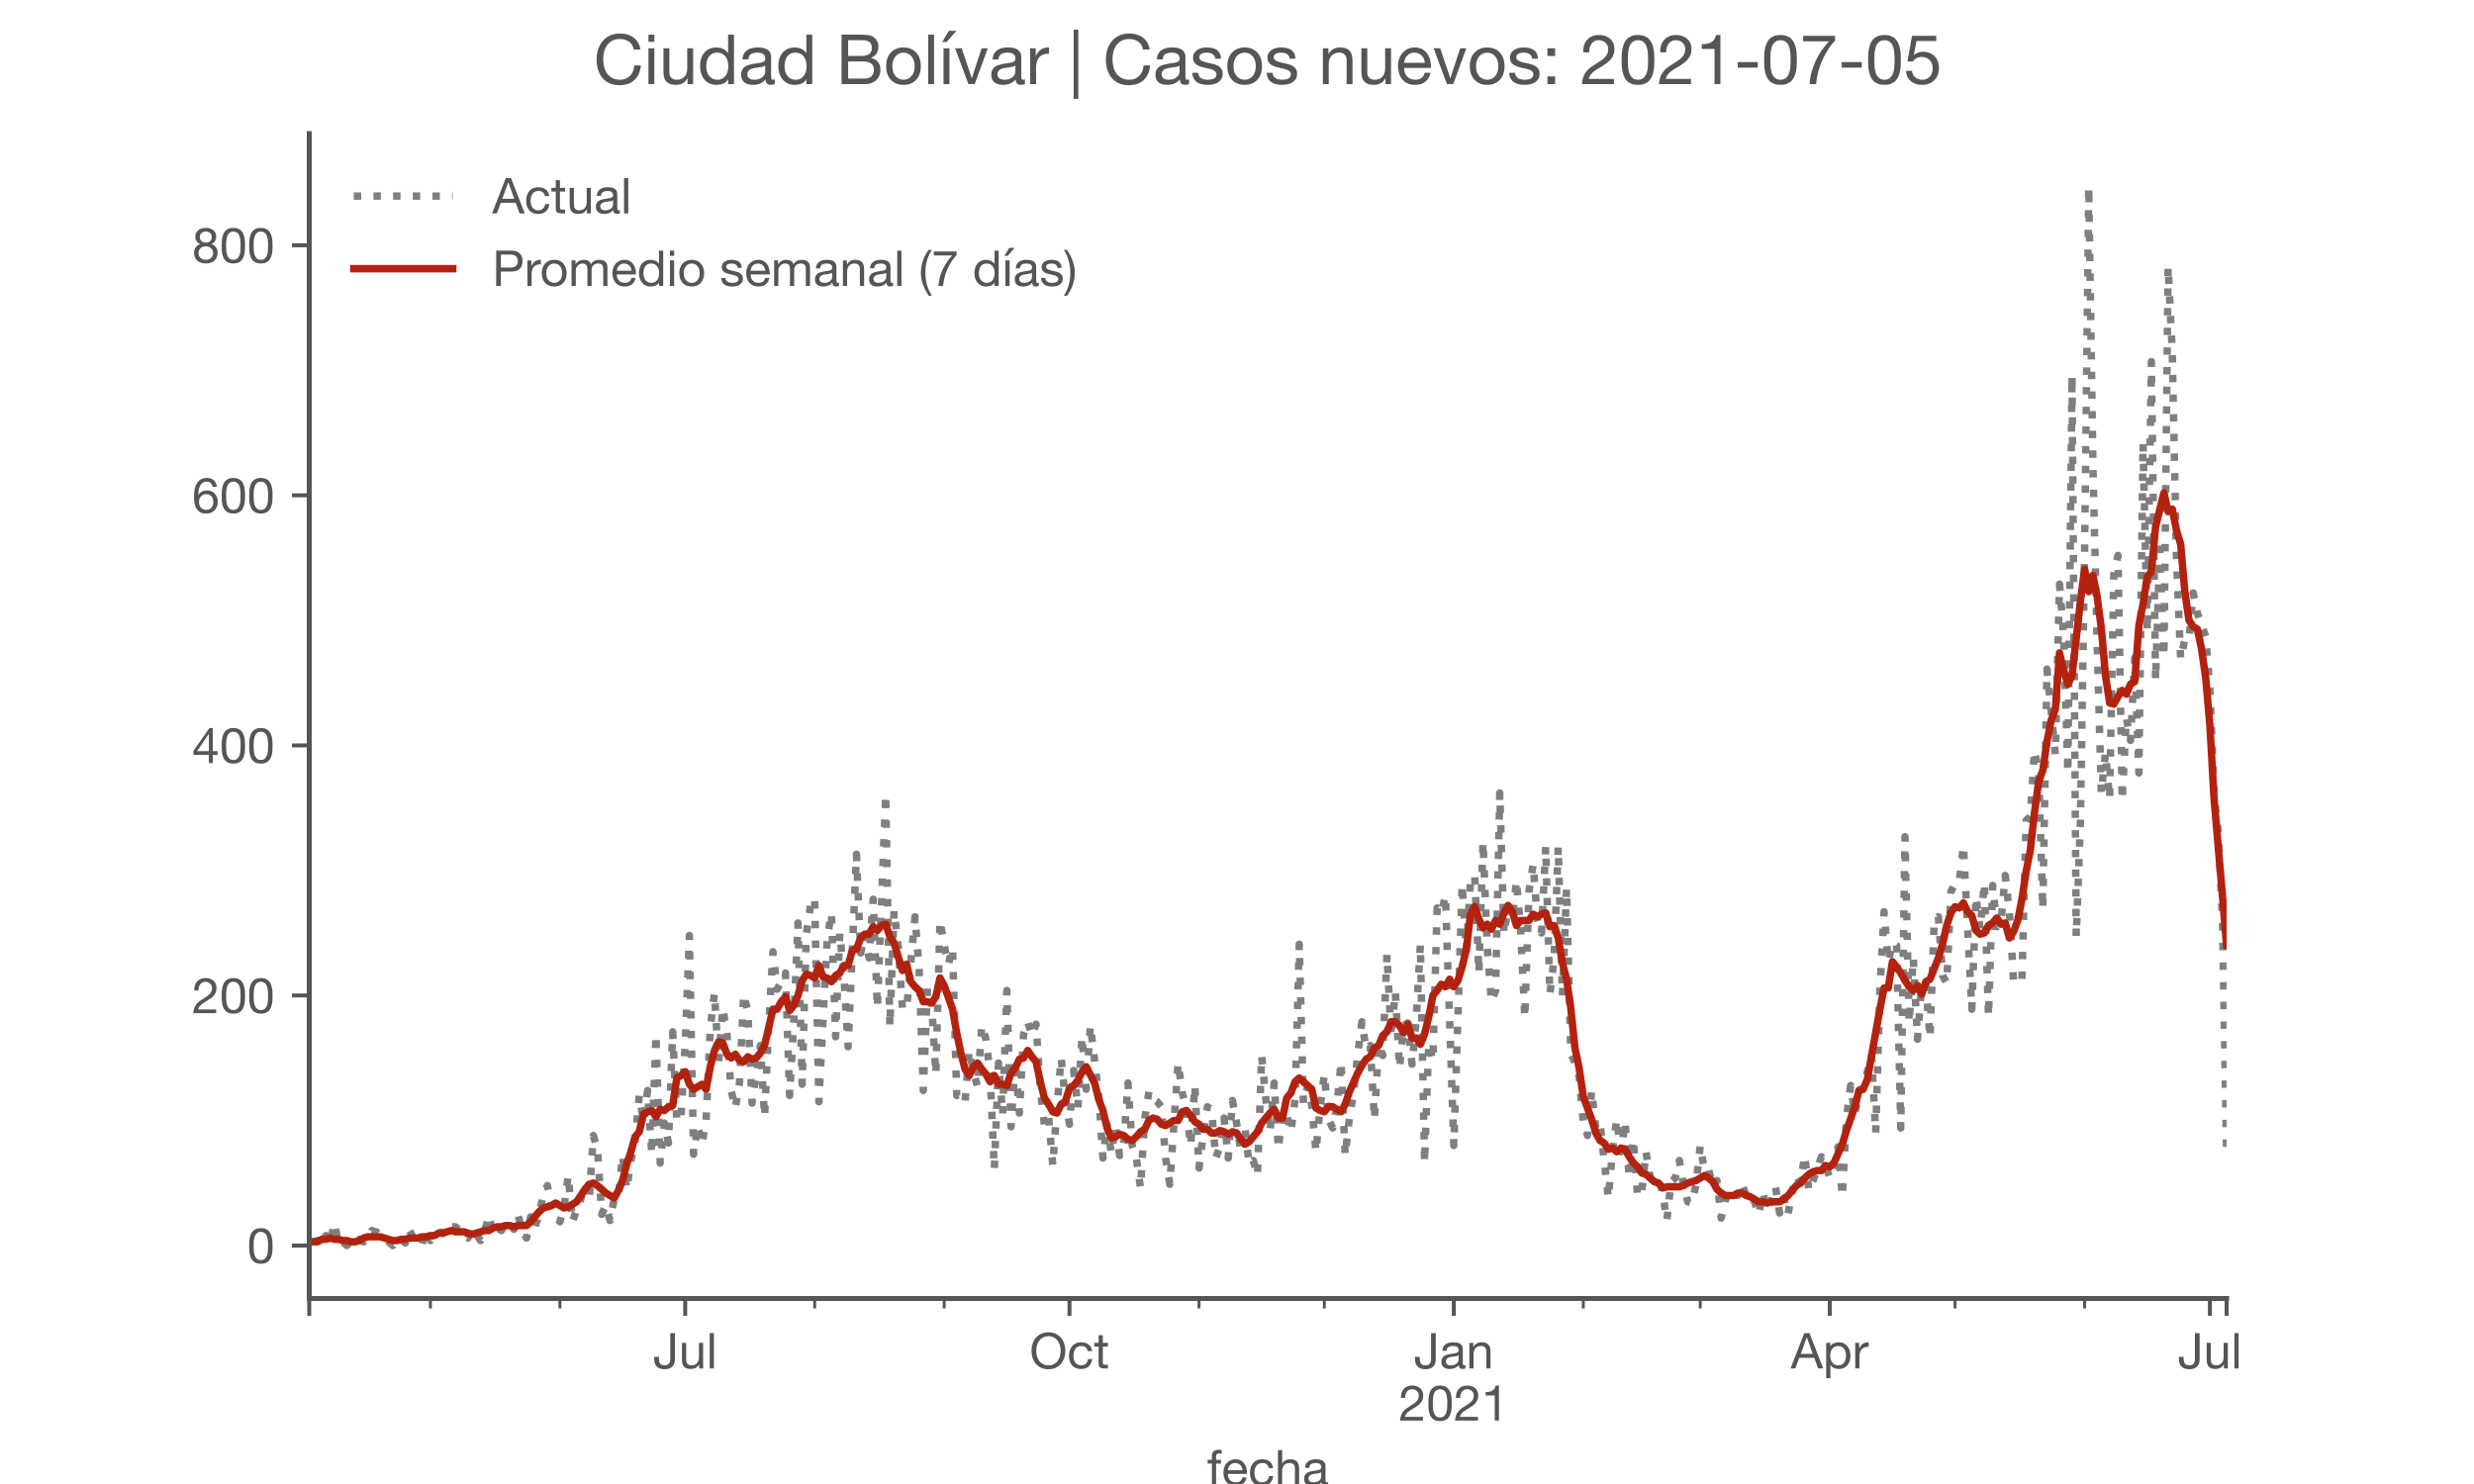<?xml version="1.0" encoding="utf-8" standalone="no"?>
<!DOCTYPE svg PUBLIC "-//W3C//DTD SVG 1.1//EN"
  "http://www.w3.org/Graphics/SVG/1.1/DTD/svg11.dtd">
<!-- Created with matplotlib (https://matplotlib.org/) -->
<svg height="300pt" version="1.1" viewBox="0 0 500 300" width="500pt" xmlns="http://www.w3.org/2000/svg" xmlns:xlink="http://www.w3.org/1999/xlink">
 <defs>
  <style type="text/css">*{stroke-linecap:butt;stroke-linejoin:round;}</style>
 </defs>
 <g id="figure_1">
  <g id="patch_1">
   <path d="M 0 300 
L 500 300 
L 500 0 
L 0 0 
z
" style="fill:#ffffff;"/>
  </g>
  <g id="axes_1">
   <g id="patch_2">
    <path d="M 62.5 262.5 
L 450 262.5 
L 450 27 
L 62.5 27 
z
" style="fill:#ffffff;"/>
   </g>
   <g id="matplotlib.axis_1">
    <g id="xtick_1">
     <g id="line2d_1">
      <defs>
       <path d="M 0 0 
L 0 3.5 
" id="mcbc0cb3033" style="stroke:#555555;stroke-width:0.8;"/>
      </defs>
      <g>
       <use style="fill:#555555;stroke:#555555;stroke-width:0.8;" x="62.5" xlink:href="#mcbc0cb3033" y="262.5"/>
      </g>
     </g>
    </g>
    <g id="xtick_2">
     <g id="line2d_2">
      <g>
       <use style="fill:#555555;stroke:#555555;stroke-width:0.8;" x="138.48" xlink:href="#mcbc0cb3033" y="262.5"/>
      </g>
     </g>
     <g id="text_1">
      <!-- Jul -->
      <g style="fill:#555555;" transform="translate(131.995 276.641)scale(0.1 -0.1)">
       <defs>
        <path d="M 44.094 17.797 
L 44.094 71.406 
L 34.594 71.406 
L 34.594 19.203 
Q 34.594 13.297 32.141 9.797 
Q 29.703 6.297 23.203 6.297 
Q 19.703 6.297 17.453 7.344 
Q 15.203 8.406 13.953 10.297 
Q 12.703 12.203 12.203 14.797 
Q 11.703 17.406 11.703 20.5 
L 11.703 23.5 
L 2.203 23.5 
L 2.203 19.094 
Q 2.203 8.906 7.594 3.656 
Q 13 -1.594 23 -1.594 
Q 29 -1.594 33.047 0.047 
Q 37.094 1.703 39.547 4.453 
Q 42 7.203 43.047 10.703 
Q 44.094 14.203 44.094 17.797 
z
" id="HelveticaNeue-74"/>
        <path d="M 49.203 0 
L 49.203 51.703 
L 40.703 51.703 
L 40.703 22.5 
Q 40.703 19 39.75 16.047 
Q 38.797 13.094 36.891 10.891 
Q 35 8.703 32.141 7.5 
Q 29.297 6.297 25.406 6.297 
Q 20.5 6.297 17.703 9.094 
Q 14.906 11.906 14.906 16.703 
L 14.906 51.703 
L 6.406 51.703 
L 6.406 17.703 
Q 6.406 13.5 7.25 10.047 
Q 8.094 6.594 10.188 4.094 
Q 12.297 1.594 15.688 0.25 
Q 19.094 -1.094 24.203 -1.094 
Q 29.906 -1.094 34.094 1.156 
Q 38.297 3.406 41 8.203 
L 41.203 8.203 
L 41.203 0 
z
" id="HelveticaNeue-117"/>
        <path d="M 6.906 71.406 
L 6.906 0 
L 15.406 0 
L 15.406 71.406 
z
" id="HelveticaNeue-108"/>
       </defs>
       <use xlink:href="#HelveticaNeue-74"/>
       <use x="51.9" xlink:href="#HelveticaNeue-117"/>
       <use x="107.5" xlink:href="#HelveticaNeue-108"/>
      </g>
     </g>
    </g>
    <g id="xtick_3">
     <g id="line2d_3">
      <g>
       <use style="fill:#555555;stroke:#555555;stroke-width:0.8;" x="216.149" xlink:href="#mcbc0cb3033" y="262.5"/>
      </g>
     </g>
     <g id="text_2">
      <!-- Oct -->
      <g style="fill:#555555;" transform="translate(208.089 276.641)scale(0.1 -0.1)">
       <defs>
        <path d="M 13.297 35.703 
Q 13.297 41.094 14.688 46.344 
Q 16.094 51.594 19.094 55.797 
Q 22.094 60 26.797 62.547 
Q 31.5 65.094 38 65.094 
Q 44.5 65.094 49.203 62.547 
Q 53.906 60 56.906 55.797 
Q 59.906 51.594 61.297 46.344 
Q 62.703 41.094 62.703 35.703 
Q 62.703 30.297 61.297 25.047 
Q 59.906 19.797 56.906 15.594 
Q 53.906 11.406 49.203 8.844 
Q 44.5 6.297 38 6.297 
Q 31.5 6.297 26.797 8.844 
Q 22.094 11.406 19.094 15.594 
Q 16.094 19.797 14.688 25.047 
Q 13.297 30.297 13.297 35.703 
z
M 3.797 35.703 
Q 3.797 28.406 5.938 21.656 
Q 8.094 14.906 12.391 9.703 
Q 16.703 4.5 23.094 1.453 
Q 29.5 -1.594 38 -1.594 
Q 46.5 -1.594 52.891 1.453 
Q 59.297 4.5 63.594 9.703 
Q 67.906 14.906 70.047 21.656 
Q 72.203 28.406 72.203 35.703 
Q 72.203 43 70.047 49.75 
Q 67.906 56.5 63.594 61.703 
Q 59.297 66.906 52.891 70 
Q 46.5 73.094 38 73.094 
Q 29.5 73.094 23.094 70 
Q 16.703 66.906 12.391 61.703 
Q 8.094 56.5 5.938 49.75 
Q 3.797 43 3.797 35.703 
z
" id="HelveticaNeue-79"/>
        <path d="M 41.5 35.094 
L 50.297 35.094 
Q 49.797 39.703 47.891 43.047 
Q 46 46.406 43.047 48.594 
Q 40.094 50.797 36.25 51.844 
Q 32.406 52.906 28 52.906 
Q 21.906 52.906 17.297 50.75 
Q 12.703 48.594 9.641 44.844 
Q 6.594 41.094 5.094 36.047 
Q 3.594 31 3.594 25.203 
Q 3.594 19.406 5.141 14.547 
Q 6.703 9.703 9.75 6.203 
Q 12.797 2.703 17.344 0.797 
Q 21.906 -1.094 27.797 -1.094 
Q 37.703 -1.094 43.453 4.094 
Q 49.203 9.297 50.594 18.906 
L 41.906 18.906 
Q 41.094 12.906 37.547 9.594 
Q 34 6.297 27.703 6.297 
Q 23.703 6.297 20.797 7.891 
Q 17.906 9.5 16.094 12.141 
Q 14.297 14.797 13.438 18.188 
Q 12.594 21.594 12.594 25.203 
Q 12.594 29.094 13.391 32.75 
Q 14.203 36.406 16.047 39.203 
Q 17.906 42 21 43.703 
Q 24.094 45.406 28.703 45.406 
Q 34.094 45.406 37.297 42.703 
Q 40.5 40 41.5 35.094 
z
" id="HelveticaNeue-99"/>
        <path d="M 18.203 51.703 
L 18.203 67.203 
L 9.703 67.203 
L 9.703 51.703 
L 0.906 51.703 
L 0.906 44.203 
L 9.703 44.203 
L 9.703 11.297 
Q 9.703 7.703 10.391 5.5 
Q 11.094 3.297 12.547 2.094 
Q 14 0.906 16.344 0.453 
Q 18.703 0 22 0 
L 28.5 0 
L 28.5 7.5 
L 24.594 7.5 
Q 22.594 7.5 21.344 7.641 
Q 20.094 7.797 19.391 8.297 
Q 18.703 8.797 18.453 9.688 
Q 18.203 10.594 18.203 12.094 
L 18.203 44.203 
L 28.5 44.203 
L 28.5 51.703 
z
" id="HelveticaNeue-116"/>
       </defs>
       <use xlink:href="#HelveticaNeue-79"/>
       <use x="76" xlink:href="#HelveticaNeue-99"/>
       <use x="129.7" xlink:href="#HelveticaNeue-116"/>
      </g>
     </g>
    </g>
    <g id="xtick_4">
     <g id="line2d_4">
      <g>
       <use style="fill:#555555;stroke:#555555;stroke-width:0.8;" x="293.818" xlink:href="#mcbc0cb3033" y="262.5"/>
      </g>
     </g>
     <g id="text_3">
      <!-- Jan -->
      <g style="fill:#555555;" transform="translate(285.758 276.641)scale(0.1 -0.1)">
       <defs>
        <path d="M 52.203 0.203 
Q 50 -1.094 46.094 -1.094 
Q 42.797 -1.094 40.844 0.75 
Q 38.906 2.594 38.906 6.797 
Q 35.406 2.594 30.75 0.75 
Q 26.094 -1.094 20.703 -1.094 
Q 17.203 -1.094 14.047 -0.297 
Q 10.906 0.5 8.594 2.203 
Q 6.297 3.906 4.938 6.656 
Q 3.594 9.406 3.594 13.297 
Q 3.594 17.703 5.094 20.5 
Q 6.594 23.297 9.047 25.047 
Q 11.5 26.797 14.641 27.688 
Q 17.797 28.594 21.094 29.203 
Q 24.594 29.906 27.75 30.25 
Q 30.906 30.594 33.297 31.25 
Q 35.703 31.906 37.094 33.156 
Q 38.5 34.406 38.5 36.797 
Q 38.5 39.594 37.453 41.297 
Q 36.406 43 34.75 43.891 
Q 33.094 44.797 31.047 45.094 
Q 29 45.406 27 45.406 
Q 21.594 45.406 18 43.344 
Q 14.406 41.297 14.094 35.594 
L 5.594 35.594 
Q 5.797 40.406 7.594 43.703 
Q 9.406 47 12.406 49.047 
Q 15.406 51.094 19.25 52 
Q 23.094 52.906 27.5 52.906 
Q 31 52.906 34.453 52.406 
Q 37.906 51.906 40.703 50.344 
Q 43.5 48.797 45.203 46 
Q 46.906 43.203 46.906 38.703 
L 46.906 12.094 
Q 46.906 9.094 47.25 7.688 
Q 47.594 6.297 49.594 6.297 
Q 50.703 6.297 52.203 6.797 
z
M 38.406 26.703 
Q 36.797 25.5 34.188 24.953 
Q 31.594 24.406 28.75 24.047 
Q 25.906 23.703 23 23.25 
Q 20.094 22.797 17.797 21.797 
Q 15.5 20.797 14.047 18.938 
Q 12.594 17.094 12.594 13.906 
Q 12.594 11.797 13.438 10.344 
Q 14.297 8.906 15.641 8 
Q 17 7.094 18.797 6.688 
Q 20.594 6.297 22.594 6.297 
Q 26.797 6.297 29.797 7.438 
Q 32.797 8.594 34.688 10.344 
Q 36.594 12.094 37.5 14.141 
Q 38.406 16.203 38.406 18 
z
" id="HelveticaNeue-97"/>
        <path d="M 6.406 51.703 
L 6.406 0 
L 14.906 0 
L 14.906 29.203 
Q 14.906 32.703 15.844 35.641 
Q 16.797 38.594 18.688 40.797 
Q 20.594 43 23.438 44.203 
Q 26.297 45.406 30.203 45.406 
Q 35.094 45.406 37.891 42.594 
Q 40.703 39.797 40.703 35 
L 40.703 0 
L 49.203 0 
L 49.203 34 
Q 49.203 38.203 48.344 41.641 
Q 47.5 45.094 45.391 47.594 
Q 43.297 50.094 39.891 51.5 
Q 36.5 52.906 31.406 52.906 
Q 19.906 52.906 14.594 43.5 
L 14.406 43.5 
L 14.406 51.703 
z
" id="HelveticaNeue-110"/>
       </defs>
       <use xlink:href="#HelveticaNeue-74"/>
       <use x="51.9" xlink:href="#HelveticaNeue-97"/>
       <use x="105.6" xlink:href="#HelveticaNeue-110"/>
      </g>
      <!-- 2021 -->
      <g style="fill:#555555;" transform="translate(282.699 287.18)scale(0.1 -0.1)">
       <defs>
        <path d="M 4.406 45.797 
L 12.906 45.797 
Q 12.797 49 13.547 52.141 
Q 14.297 55.297 16 57.797 
Q 17.703 60.297 20.344 61.844 
Q 23 63.406 26.703 63.406 
Q 29.5 63.406 32 62.5 
Q 34.5 61.594 36.344 59.891 
Q 38.203 58.203 39.297 55.844 
Q 40.406 53.5 40.406 50.594 
Q 40.406 46.906 39.25 44.094 
Q 38.094 41.297 35.844 38.891 
Q 33.594 36.5 30.188 34.141 
Q 26.797 31.797 22.297 29 
Q 18.594 26.797 15.188 24.297 
Q 11.797 21.797 9.094 18.5 
Q 6.406 15.203 4.656 10.75 
Q 2.906 6.297 2.406 0 
L 48.703 0 
L 48.703 7.5 
L 12.297 7.5 
Q 12.906 10.797 14.844 13.344 
Q 16.797 15.906 19.547 18.094 
Q 22.297 20.297 25.594 22.25 
Q 28.906 24.203 32.203 26.203 
Q 35.5 28.297 38.594 30.594 
Q 41.703 32.906 44.094 35.75 
Q 46.5 38.594 47.953 42.188 
Q 49.406 45.797 49.406 50.5 
Q 49.406 55.5 47.656 59.297 
Q 45.906 63.094 42.906 65.641 
Q 39.906 68.203 35.844 69.547 
Q 31.797 70.906 27.203 70.906 
Q 21.594 70.906 17.188 69 
Q 12.797 67.094 9.844 63.75 
Q 6.906 60.406 5.5 55.797 
Q 4.094 51.203 4.406 45.797 
z
" id="HelveticaNeue-50"/>
        <path d="M 13.203 34.906 
Q 13.203 37.5 13.25 40.641 
Q 13.297 43.797 13.75 46.938 
Q 14.203 50.094 15.047 53.094 
Q 15.906 56.094 17.547 58.344 
Q 19.203 60.594 21.703 62 
Q 24.203 63.406 27.797 63.406 
Q 31.406 63.406 33.906 62 
Q 36.406 60.594 38.047 58.344 
Q 39.703 56.094 40.547 53.094 
Q 41.406 50.094 41.844 46.938 
Q 42.297 43.797 42.344 40.641 
Q 42.406 37.5 42.406 34.906 
Q 42.406 30.906 42.156 25.953 
Q 41.906 21 40.547 16.641 
Q 39.203 12.297 36.203 9.297 
Q 33.203 6.297 27.797 6.297 
Q 22.406 6.297 19.406 9.297 
Q 16.406 12.297 15.047 16.641 
Q 13.703 21 13.453 25.953 
Q 13.203 30.906 13.203 34.906 
z
M 4.203 34.797 
Q 4.203 30.906 4.391 26.703 
Q 4.594 22.5 5.391 18.5 
Q 6.203 14.5 7.703 10.953 
Q 9.203 7.406 11.797 4.703 
Q 14.406 2 18.344 0.453 
Q 22.297 -1.094 27.797 -1.094 
Q 33.406 -1.094 37.297 0.453 
Q 41.203 2 43.797 4.703 
Q 46.406 7.406 47.906 10.953 
Q 49.406 14.5 50.203 18.5 
Q 51 22.5 51.203 26.703 
Q 51.406 30.906 51.406 34.797 
Q 51.406 38.703 51.203 42.891 
Q 51 47.094 50.203 51.094 
Q 49.406 55.094 47.906 58.688 
Q 46.406 62.297 43.797 65 
Q 41.203 67.703 37.25 69.297 
Q 33.297 70.906 27.797 70.906 
Q 22.297 70.906 18.344 69.297 
Q 14.406 67.703 11.797 65 
Q 9.203 62.297 7.703 58.688 
Q 6.203 55.094 5.391 51.094 
Q 4.594 47.094 4.391 42.891 
Q 4.203 38.703 4.203 34.797 
z
" id="HelveticaNeue-48"/>
        <path d="M 35.594 0 
L 35.594 70.906 
L 29.094 70.906 
Q 28.406 66.906 26.5 64.297 
Q 24.594 61.703 21.844 60.203 
Q 19.094 58.703 15.688 58.141 
Q 12.297 57.594 8.703 57.594 
L 8.703 50.797 
L 27.094 50.797 
L 27.094 0 
z
" id="HelveticaNeue-49"/>
       </defs>
       <use xlink:href="#HelveticaNeue-50"/>
       <use x="55.6" xlink:href="#HelveticaNeue-48"/>
       <use x="111.2" xlink:href="#HelveticaNeue-50"/>
       <use x="166.8" xlink:href="#HelveticaNeue-49"/>
      </g>
     </g>
    </g>
    <g id="xtick_5">
     <g id="line2d_5">
      <g>
       <use style="fill:#555555;stroke:#555555;stroke-width:0.8;" x="369.798" xlink:href="#mcbc0cb3033" y="262.5"/>
      </g>
     </g>
     <g id="text_4">
      <!-- Apr -->
      <g style="fill:#555555;" transform="translate(361.929 276.641)scale(0.1 -0.1)">
       <defs>
        <path d="M 20.094 29.5 
L 32.203 62.797 
L 32.406 62.797 
L 44.297 29.5 
z
M 27.203 71.406 
L -0.594 0 
L 9.094 0 
L 17.094 21.5 
L 47.297 21.5 
L 55.094 0 
L 65.594 0 
L 37.703 71.406 
z
" id="HelveticaNeue-65"/>
        <path d="M 6.703 51.703 
L 6.703 -19.703 
L 15.203 -19.703 
L 15.203 6.906 
L 15.406 6.906 
Q 16.797 4.594 18.844 3.047 
Q 20.906 1.5 23.203 0.594 
Q 25.5 -0.297 27.844 -0.688 
Q 30.203 -1.094 32.094 -1.094 
Q 38 -1.094 42.453 1 
Q 46.906 3.094 49.844 6.75 
Q 52.797 10.406 54.25 15.297 
Q 55.703 20.203 55.703 25.703 
Q 55.703 31.203 54.203 36.094 
Q 52.703 41 49.75 44.75 
Q 46.797 48.5 42.344 50.703 
Q 37.906 52.906 31.906 52.906 
Q 26.5 52.906 22 50.953 
Q 17.5 49 15.406 44.703 
L 15.203 44.703 
L 15.203 51.703 
z
M 46.703 26.297 
Q 46.703 22.5 45.891 18.891 
Q 45.094 15.297 43.297 12.5 
Q 41.5 9.703 38.547 8 
Q 35.594 6.297 31.203 6.297 
Q 26.797 6.297 23.688 7.938 
Q 20.594 9.594 18.641 12.297 
Q 16.703 15 15.797 18.547 
Q 14.906 22.094 14.906 25.906 
Q 14.906 29.5 15.75 33 
Q 16.594 36.5 18.5 39.25 
Q 20.406 42 23.406 43.703 
Q 26.406 45.406 30.703 45.406 
Q 34.797 45.406 37.844 43.797 
Q 40.906 42.203 42.844 39.5 
Q 44.797 36.797 45.75 33.344 
Q 46.703 29.906 46.703 26.297 
z
" id="HelveticaNeue-112"/>
        <path d="M 6.094 51.703 
L 6.094 0 
L 14.594 0 
L 14.594 23 
Q 14.594 28 15.594 31.844 
Q 16.594 35.703 18.797 38.391 
Q 21 41.094 24.594 42.5 
Q 28.203 43.906 33.297 43.906 
L 33.297 52.906 
Q 26.406 53.094 21.906 50.094 
Q 17.406 47.094 14.297 40.797 
L 14.094 40.797 
L 14.094 51.703 
z
" id="HelveticaNeue-114"/>
       </defs>
       <use xlink:href="#HelveticaNeue-65"/>
       <use x="64.8" xlink:href="#HelveticaNeue-112"/>
       <use x="124.1" xlink:href="#HelveticaNeue-114"/>
      </g>
     </g>
    </g>
    <g id="xtick_6">
     <g id="line2d_6">
      <g>
       <use style="fill:#555555;stroke:#555555;stroke-width:0.8;" x="446.623" xlink:href="#mcbc0cb3033" y="262.5"/>
      </g>
     </g>
     <g id="text_5">
      <!-- Jul -->
      <g style="fill:#555555;" transform="translate(440.138 276.641)scale(0.1 -0.1)">
       <use xlink:href="#HelveticaNeue-74"/>
       <use x="51.9" xlink:href="#HelveticaNeue-117"/>
       <use x="107.5" xlink:href="#HelveticaNeue-108"/>
      </g>
     </g>
    </g>
    <g id="xtick_7">
     <g id="line2d_7">
      <g>
       <use style="fill:#555555;stroke:#555555;stroke-width:0.8;" x="450" xlink:href="#mcbc0cb3033" y="262.5"/>
      </g>
     </g>
    </g>
    <g id="xtick_8">
     <g id="line2d_8">
      <defs>
       <path d="M 0 0 
L 0 2 
" id="m4c28495902" style="stroke:#555555;stroke-width:0.6;"/>
      </defs>
      <g>
       <use style="fill:#555555;stroke:#555555;stroke-width:0.6;" x="86.983" xlink:href="#m4c28495902" y="262.5"/>
      </g>
     </g>
    </g>
    <g id="xtick_9">
     <g id="line2d_9">
      <g>
       <use style="fill:#555555;stroke:#555555;stroke-width:0.6;" x="113.154" xlink:href="#m4c28495902" y="262.5"/>
      </g>
     </g>
    </g>
    <g id="xtick_10">
     <g id="line2d_10">
      <g>
       <use style="fill:#555555;stroke:#555555;stroke-width:0.6;" x="164.651" xlink:href="#m4c28495902" y="262.5"/>
      </g>
     </g>
    </g>
    <g id="xtick_11">
     <g id="line2d_11">
      <g>
       <use style="fill:#555555;stroke:#555555;stroke-width:0.6;" x="190.822" xlink:href="#m4c28495902" y="262.5"/>
      </g>
     </g>
    </g>
    <g id="xtick_12">
     <g id="line2d_12">
      <g>
       <use style="fill:#555555;stroke:#555555;stroke-width:0.6;" x="242.32" xlink:href="#m4c28495902" y="262.5"/>
      </g>
     </g>
    </g>
    <g id="xtick_13">
     <g id="line2d_13">
      <g>
       <use style="fill:#555555;stroke:#555555;stroke-width:0.6;" x="267.647" xlink:href="#m4c28495902" y="262.5"/>
      </g>
     </g>
    </g>
    <g id="xtick_14">
     <g id="line2d_14">
      <g>
       <use style="fill:#555555;stroke:#555555;stroke-width:0.6;" x="319.989" xlink:href="#m4c28495902" y="262.5"/>
      </g>
     </g>
    </g>
    <g id="xtick_15">
     <g id="line2d_15">
      <g>
       <use style="fill:#555555;stroke:#555555;stroke-width:0.6;" x="343.627" xlink:href="#m4c28495902" y="262.5"/>
      </g>
     </g>
    </g>
    <g id="xtick_16">
     <g id="line2d_16">
      <g>
       <use style="fill:#555555;stroke:#555555;stroke-width:0.6;" x="395.125" xlink:href="#m4c28495902" y="262.5"/>
      </g>
     </g>
    </g>
    <g id="xtick_17">
     <g id="line2d_17">
      <g>
       <use style="fill:#555555;stroke:#555555;stroke-width:0.6;" x="421.296" xlink:href="#m4c28495902" y="262.5"/>
      </g>
     </g>
    </g>
    <g id="text_6">
     <!-- fecha -->
     <g style="fill:#555555;" transform="translate(243.935 300.291)scale(0.1 -0.1)">
      <defs>
       <path d="M 9.906 44.203 
L 9.906 0 
L 18.406 0 
L 18.406 44.203 
L 28.406 44.203 
L 28.406 51.703 
L 18.406 51.703 
L 18.406 58.906 
Q 18.406 62.297 20.094 63.5 
Q 21.797 64.703 24.906 64.703 
Q 26 64.703 27.297 64.547 
Q 28.594 64.406 29.703 64 
L 29.703 71.406 
Q 28.5 71.797 26.953 72 
Q 25.406 72.203 24.203 72.203 
Q 17.203 72.203 13.547 68.953 
Q 9.906 65.703 9.906 59.406 
L 9.906 51.703 
L 1.203 51.703 
L 1.203 44.203 
z
" id="HelveticaNeue-102"/>
       <path d="M 42.297 30.797 
L 12.594 30.797 
Q 12.797 33.797 13.891 36.438 
Q 15 39.094 16.891 41.094 
Q 18.797 43.094 21.438 44.25 
Q 24.094 45.406 27.406 45.406 
Q 30.594 45.406 33.25 44.25 
Q 35.906 43.094 37.844 41.141 
Q 39.797 39.203 40.938 36.5 
Q 42.094 33.797 42.297 30.797 
z
M 50.5 16.406 
L 42.094 16.406 
Q 41 11.297 37.547 8.797 
Q 34.094 6.297 28.703 6.297 
Q 24.5 6.297 21.391 7.688 
Q 18.297 9.094 16.297 11.438 
Q 14.297 13.797 13.391 16.844 
Q 12.5 19.906 12.594 23.297 
L 51.297 23.297 
Q 51.5 28 50.453 33.203 
Q 49.406 38.406 46.656 42.797 
Q 43.906 47.203 39.344 50.047 
Q 34.797 52.906 27.906 52.906 
Q 22.594 52.906 18.141 50.906 
Q 13.703 48.906 10.453 45.297 
Q 7.203 41.703 5.391 36.797 
Q 3.594 31.906 3.594 26 
Q 3.797 20.094 5.344 15.094 
Q 6.906 10.094 10 6.5 
Q 13.094 2.906 17.641 0.906 
Q 22.203 -1.094 28.406 -1.094 
Q 37.203 -1.094 43 3.297 
Q 48.797 7.703 50.5 16.406 
z
" id="HelveticaNeue-101"/>
       <path d="M 6.406 71.406 
L 6.406 0 
L 14.906 0 
L 14.906 29.203 
Q 14.906 32.703 15.844 35.641 
Q 16.797 38.594 18.688 40.797 
Q 20.594 43 23.438 44.203 
Q 26.297 45.406 30.203 45.406 
Q 35.094 45.406 37.891 42.594 
Q 40.703 39.797 40.703 35 
L 40.703 0 
L 49.203 0 
L 49.203 34 
Q 49.203 38.203 48.344 41.641 
Q 47.5 45.094 45.391 47.594 
Q 43.297 50.094 39.891 51.5 
Q 36.5 52.906 31.406 52.906 
Q 29.094 52.906 26.641 52.406 
Q 24.203 51.906 21.953 50.844 
Q 19.703 49.797 17.891 48.141 
Q 16.094 46.5 15.094 44.094 
L 14.906 44.094 
L 14.906 71.406 
z
" id="HelveticaNeue-104"/>
      </defs>
      <use xlink:href="#HelveticaNeue-102"/>
      <use x="29.6" xlink:href="#HelveticaNeue-101"/>
      <use x="83.3" xlink:href="#HelveticaNeue-99"/>
      <use x="137" xlink:href="#HelveticaNeue-104"/>
      <use x="192.6" xlink:href="#HelveticaNeue-97"/>
     </g>
    </g>
   </g>
   <g id="matplotlib.axis_2">
    <g id="ytick_1">
     <g id="line2d_18">
      <defs>
       <path d="M 0 0 
L -3.5 0 
" id="m3a35173d61" style="stroke:#555555;stroke-width:0.8;"/>
      </defs>
      <g>
       <use style="fill:#555555;stroke:#555555;stroke-width:0.8;" x="62.5" xlink:href="#m3a35173d61" y="251.795"/>
      </g>
     </g>
     <g id="text_7">
      <!-- 0 -->
      <g style="fill:#555555;" transform="translate(49.941 255.366)scale(0.1 -0.1)">
       <use xlink:href="#HelveticaNeue-48"/>
      </g>
     </g>
    </g>
    <g id="ytick_2">
     <g id="line2d_19">
      <g>
       <use style="fill:#555555;stroke:#555555;stroke-width:0.8;" x="62.5" xlink:href="#m3a35173d61" y="201.243"/>
      </g>
     </g>
     <g id="text_8">
      <!-- 200 -->
      <g style="fill:#555555;" transform="translate(38.822 204.813)scale(0.1 -0.1)">
       <use xlink:href="#HelveticaNeue-50"/>
       <use x="55.6" xlink:href="#HelveticaNeue-48"/>
       <use x="111.2" xlink:href="#HelveticaNeue-48"/>
      </g>
     </g>
    </g>
    <g id="ytick_3">
     <g id="line2d_20">
      <g>
       <use style="fill:#555555;stroke:#555555;stroke-width:0.8;" x="62.5" xlink:href="#m3a35173d61" y="150.69"/>
      </g>
     </g>
     <g id="text_9">
      <!-- 400 -->
      <g style="fill:#555555;" transform="translate(38.822 154.26)scale(0.1 -0.1)">
       <defs>
        <path d="M 33.906 24.094 
L 10.094 24.094 
L 33.703 58.797 
L 33.906 58.797 
z
M 41.906 24.094 
L 41.906 70.906 
L 35.094 70.906 
L 2.797 24.797 
L 2.797 16.594 
L 33.906 16.594 
L 33.906 0 
L 41.906 0 
L 41.906 16.594 
L 51.5 16.594 
L 51.5 24.094 
z
" id="HelveticaNeue-52"/>
       </defs>
       <use xlink:href="#HelveticaNeue-52"/>
       <use x="55.6" xlink:href="#HelveticaNeue-48"/>
       <use x="111.2" xlink:href="#HelveticaNeue-48"/>
      </g>
     </g>
    </g>
    <g id="ytick_4">
     <g id="line2d_21">
      <g>
       <use style="fill:#555555;stroke:#555555;stroke-width:0.8;" x="62.5" xlink:href="#m3a35173d61" y="100.137"/>
      </g>
     </g>
     <g id="text_10">
      <!-- 600 -->
      <g style="fill:#555555;" transform="translate(38.822 103.708)scale(0.1 -0.1)">
       <defs>
        <path d="M 41.406 52.797 
L 49.906 52.797 
Q 49.094 61.594 43.891 66.25 
Q 38.703 70.906 29.906 70.906 
Q 22.297 70.906 17.297 67.703 
Q 12.297 64.5 9.297 59.203 
Q 6.297 53.906 5.047 47.047 
Q 3.797 40.203 3.797 32.906 
Q 3.797 27.297 4.641 21.297 
Q 5.5 15.297 8.094 10.297 
Q 10.703 5.297 15.5 2.094 
Q 20.297 -1.094 28.203 -1.094 
Q 34.906 -1.094 39.453 1.156 
Q 44 3.406 46.75 6.844 
Q 49.5 10.297 50.703 14.5 
Q 51.906 18.703 51.906 22.594 
Q 51.906 27.5 50.406 31.703 
Q 48.906 35.906 46.156 39 
Q 43.406 42.094 39.344 43.844 
Q 35.297 45.594 30.203 45.594 
Q 24.406 45.594 19.953 43.391 
Q 15.5 41.203 12.5 36.297 
L 12.297 36.5 
Q 12.406 40.594 13.094 45.297 
Q 13.797 50 15.641 54.047 
Q 17.5 58.094 20.797 60.75 
Q 24.094 63.406 29.5 63.406 
Q 34.594 63.406 37.688 60.5 
Q 40.797 57.594 41.406 52.797 
z
M 28.594 38.094 
Q 32.203 38.094 34.891 36.797 
Q 37.594 35.5 39.391 33.344 
Q 41.203 31.203 42.047 28.25 
Q 42.906 25.297 42.906 22 
Q 42.906 18.906 41.953 16.047 
Q 41 13.203 39.203 11 
Q 37.406 8.797 34.75 7.547 
Q 32.094 6.297 28.594 6.297 
Q 25.094 6.297 22.344 7.547 
Q 19.594 8.797 17.75 10.891 
Q 15.906 13 14.906 15.891 
Q 13.906 18.797 13.906 22.094 
Q 13.906 25.406 14.844 28.344 
Q 15.797 31.297 17.688 33.438 
Q 19.594 35.594 22.297 36.844 
Q 25 38.094 28.594 38.094 
z
" id="HelveticaNeue-54"/>
       </defs>
       <use xlink:href="#HelveticaNeue-54"/>
       <use x="55.6" xlink:href="#HelveticaNeue-48"/>
       <use x="111.2" xlink:href="#HelveticaNeue-48"/>
      </g>
     </g>
    </g>
    <g id="ytick_5">
     <g id="line2d_22">
      <g>
       <use style="fill:#555555;stroke:#555555;stroke-width:0.8;" x="62.5" xlink:href="#m3a35173d61" y="49.584"/>
      </g>
     </g>
     <g id="text_11">
      <!-- 800 -->
      <g style="fill:#555555;" transform="translate(38.822 53.155)scale(0.1 -0.1)">
       <defs>
        <path d="M 15.5 52.5 
Q 15.5 55.203 16.5 57.203 
Q 17.5 59.203 19.141 60.594 
Q 20.797 62 23.094 62.703 
Q 25.406 63.406 27.906 63.406 
Q 33.094 63.406 36.438 60.656 
Q 39.797 57.906 39.797 52.5 
Q 39.797 47.094 36.5 44.094 
Q 33.203 41.094 28.094 41.094 
Q 25.5 41.094 23.203 41.797 
Q 20.906 42.5 19.203 43.891 
Q 17.5 45.297 16.5 47.438 
Q 15.5 49.594 15.5 52.5 
z
M 6.5 52.797 
Q 6.5 48 9.203 43.953 
Q 11.906 39.906 16.406 38.094 
Q 10.406 36 7.203 31.344 
Q 4 26.703 4 20.406 
Q 4 15 5.844 10.953 
Q 7.703 6.906 10.953 4.203 
Q 14.203 1.5 18.594 0.203 
Q 23 -1.094 28.094 -1.094 
Q 33 -1.094 37.297 0.297 
Q 41.594 1.703 44.75 4.453 
Q 47.906 7.203 49.75 11.203 
Q 51.594 15.203 51.594 20.406 
Q 51.594 27 48.5 31.547 
Q 45.406 36.094 39 38.094 
Q 43.5 40.094 46.141 44.047 
Q 48.797 48 48.797 52.797 
Q 48.797 56.203 47.594 59.453 
Q 46.406 62.703 43.844 65.25 
Q 41.297 67.797 37.188 69.344 
Q 33.094 70.906 27.297 70.906 
Q 23.203 70.906 19.453 69.703 
Q 15.703 68.5 12.797 66.203 
Q 9.906 63.906 8.203 60.547 
Q 6.5 57.203 6.5 52.797 
z
M 13 20 
Q 13 23.094 14.141 25.594 
Q 15.297 28.094 17.344 29.891 
Q 19.406 31.703 22.156 32.641 
Q 24.906 33.594 28 33.594 
Q 31 33.594 33.641 32.547 
Q 36.297 31.5 38.297 29.703 
Q 40.297 27.906 41.438 25.453 
Q 42.594 23 42.594 20.094 
Q 42.594 17.094 41.547 14.594 
Q 40.5 12.094 38.547 10.25 
Q 36.594 8.406 33.938 7.344 
Q 31.297 6.297 28.094 6.297 
Q 21.5 6.297 17.25 9.938 
Q 13 13.594 13 20 
z
" id="HelveticaNeue-56"/>
       </defs>
       <use xlink:href="#HelveticaNeue-56"/>
       <use x="55.6" xlink:href="#HelveticaNeue-48"/>
       <use x="111.2" xlink:href="#HelveticaNeue-48"/>
      </g>
     </g>
    </g>
   </g>
   <g id="line2d_23">
    <path clip-path="url(#p4c72b87efb)" d="M 63.344 251.037 
L 64.188 250.784 
L 65.033 251.795 
L 65.877 249.773 
L 66.721 251.543 
L 67.565 247.246 
L 68.41 251.29 
L 69.254 251.037 
L 70.098 251.795 
L 70.942 250.784 
L 71.786 251.037 
L 72.631 250.532 
L 73.475 251.037 
L 74.319 250.532 
L 75.163 248.762 
L 76.008 249.015 
L 77.696 250.532 
L 78.54 251.037 
L 79.385 251.795 
L 80.229 250.279 
L 81.073 250.532 
L 81.917 251.29 
L 82.761 248.762 
L 83.606 250.279 
L 84.45 250.532 
L 85.294 251.543 
L 86.138 248.51 
L 86.983 250.784 
L 87.827 249.521 
L 88.671 249.015 
L 89.515 249.268 
L 90.359 249.773 
L 91.204 248.004 
L 92.048 248.004 
L 92.892 248.762 
L 93.736 249.773 
L 94.581 250.279 
L 95.425 248.257 
L 97.113 250.784 
L 97.958 249.015 
L 98.802 245.729 
L 99.646 249.268 
L 100.49 248.257 
L 101.334 248.762 
L 102.179 247.246 
L 103.023 247.246 
L 103.867 248.51 
L 104.711 245.729 
L 105.556 248.762 
L 106.4 250.279 
L 107.244 245.982 
L 108.088 248.257 
L 108.932 245.476 
L 109.777 241.685 
L 110.621 239.663 
L 111.465 243.96 
L 112.309 245.729 
L 113.154 246.993 
L 113.998 243.96 
L 114.842 237.641 
L 115.686 246.993 
L 117.375 242.19 
L 118.219 242.443 
L 119.063 242.949 
L 119.907 229.552 
L 120.752 232.333 
L 121.596 245.476 
L 122.44 243.707 
L 123.284 246.74 
L 124.129 242.443 
L 124.973 242.19 
L 125.817 233.596 
L 126.661 240.421 
L 127.505 234.608 
L 128.35 230.816 
L 129.194 221.464 
L 130.038 226.772 
L 130.882 220.453 
L 131.727 233.344 
L 132.571 209.078 
L 133.415 235.113 
L 134.259 227.025 
L 135.103 231.069 
L 135.948 208.573 
L 136.792 226.772 
L 137.636 225.761 
L 138.48 211.1 
L 139.325 189.11 
L 140.169 233.344 
L 141.013 227.53 
L 141.857 231.322 
L 142.702 226.519 
L 143.546 207.815 
L 144.39 200.737 
L 145.234 214.639 
L 146.078 203.77 
L 146.923 209.078 
L 147.767 220.453 
L 148.611 223.991 
L 149.455 218.936 
L 150.3 200.99 
L 151.144 204.529 
L 151.988 222.98 
L 153.676 211.353 
L 154.521 225.761 
L 155.365 207.309 
L 156.209 192.396 
L 157.053 199.979 
L 157.898 198.462 
L 158.742 196.693 
L 159.586 221.464 
L 160.43 206.298 
L 161.275 186.582 
L 162.119 219.189 
L 162.963 188.857 
L 163.807 183.044 
L 164.651 181.527 
L 165.496 222.728 
L 167.184 189.616 
L 168.028 184.56 
L 168.873 209.584 
L 169.717 188.605 
L 170.561 197.451 
L 171.405 211.606 
L 173.094 172.68 
L 173.938 192.649 
L 174.782 188.857 
L 175.626 193.66 
L 176.471 181.78 
L 177.315 203.77 
L 179.003 160.548 
L 179.847 207.562 
L 180.692 184.055 
L 181.536 191.385 
L 182.38 203.77 
L 183.224 204.023 
L 184.913 185.319 
L 185.757 195.682 
L 186.601 220.453 
L 187.446 199.726 
L 188.29 203.012 
L 189.134 217.167 
L 189.978 186.077 
L 190.822 191.132 
L 191.667 194.924 
L 192.511 191.638 
L 193.355 221.464 
L 194.199 221.211 
L 195.044 222.728 
L 195.888 212.364 
L 196.732 216.661 
L 197.576 219.694 
L 198.42 207.309 
L 199.265 210.089 
L 200.109 217.167 
L 200.953 236.377 
L 201.797 214.892 
L 202.642 225.255 
L 203.486 200.232 
L 204.33 227.783 
L 205.174 214.386 
L 206.019 225.002 
L 206.863 209.078 
L 207.707 206.551 
L 208.551 209.331 
L 209.395 207.056 
L 210.24 219.947 
L 211.084 227.53 
L 211.928 225.761 
L 212.772 235.619 
L 213.617 223.739 
L 214.461 213.881 
L 215.305 222.222 
L 216.149 227.277 
L 216.993 216.409 
L 217.838 223.991 
L 218.682 209.584 
L 219.526 220.2 
L 220.37 207.309 
L 222.059 221.464 
L 222.903 234.102 
L 223.747 227.277 
L 224.592 233.091 
L 225.436 227.783 
L 226.28 233.596 
L 227.124 231.069 
L 227.968 218.936 
L 228.813 231.574 
L 229.657 234.102 
L 230.501 240.168 
L 231.345 226.266 
L 232.19 220.706 
L 233.034 222.222 
L 233.878 222.728 
L 234.722 223.739 
L 235.566 234.102 
L 236.411 239.41 
L 238.099 214.892 
L 238.943 220.958 
L 239.788 223.991 
L 240.632 231.574 
L 241.476 219.442 
L 242.32 236.124 
L 243.164 229.299 
L 244.009 223.739 
L 244.853 224.244 
L 245.697 234.102 
L 246.541 231.827 
L 247.386 226.014 
L 248.23 234.102 
L 249.074 222.475 
L 249.918 227.025 
L 250.763 232.838 
L 251.607 228.036 
L 252.451 235.366 
L 253.295 234.608 
L 254.139 237.641 
L 254.984 213.375 
L 255.828 222.222 
L 256.672 228.794 
L 257.516 218.936 
L 258.361 232.333 
L 259.205 224.75 
L 260.049 225.508 
L 260.893 228.794 
L 261.737 222.222 
L 262.582 190.879 
L 263.426 222.98 
L 264.27 219.694 
L 265.114 223.486 
L 265.959 232.838 
L 266.803 223.739 
L 267.647 217.167 
L 268.491 226.266 
L 269.336 228.036 
L 270.18 223.739 
L 271.024 214.639 
L 271.868 233.596 
L 272.712 226.014 
L 273.557 220.958 
L 274.401 213.123 
L 275.245 206.551 
L 276.089 212.112 
L 276.934 211.353 
L 277.778 226.266 
L 278.622 211.1 
L 279.466 213.375 
L 280.31 192.901 
L 281.155 209.584 
L 281.999 200.484 
L 282.843 215.903 
L 283.687 207.309 
L 284.532 206.804 
L 285.376 215.145 
L 286.22 206.045 
L 287.064 190.879 
L 287.908 235.113 
L 288.753 210.848 
L 289.597 214.386 
L 290.441 183.549 
L 291.285 184.56 
L 292.13 181.022 
L 293.818 231.574 
L 295.507 178.747 
L 296.351 192.143 
L 297.195 177.988 
L 298.039 176.977 
L 298.883 196.693 
L 299.728 170.153 
L 300.572 191.385 
L 301.416 202.507 
L 302.26 200.232 
L 303.105 160.295 
L 303.949 188.857 
L 304.793 183.296 
L 305.637 185.824 
L 306.481 177.988 
L 307.326 188.099 
L 308.17 205.792 
L 309.014 180.263 
L 309.858 174.703 
L 310.703 185.824 
L 311.547 188.605 
L 312.391 171.164 
L 313.235 200.99 
L 314.08 193.913 
L 314.924 171.164 
L 315.768 201.243 
L 316.612 179.505 
L 317.456 212.87 
L 318.301 214.892 
L 319.145 217.672 
L 319.989 226.772 
L 320.833 229.552 
L 321.678 220.453 
L 322.522 228.036 
L 323.366 227.025 
L 325.054 242.19 
L 325.899 232.585 
L 326.743 226.266 
L 327.587 232.838 
L 328.431 226.772 
L 329.276 238.146 
L 330.12 230.311 
L 330.964 241.938 
L 331.808 240.927 
L 332.653 232.838 
L 333.497 237.893 
L 334.341 237.641 
L 335.185 238.146 
L 336.029 241.179 
L 336.874 246.74 
L 337.718 238.905 
L 338.562 238.146 
L 339.406 234.608 
L 340.251 239.663 
L 341.095 242.949 
L 341.939 243.201 
L 342.783 239.41 
L 343.627 231.574 
L 344.472 236.63 
L 345.316 236.377 
L 346.16 239.916 
L 347.004 238.652 
L 347.849 246.235 
L 348.693 242.696 
L 349.537 240.421 
L 350.381 240.927 
L 351.225 241.685 
L 352.07 239.41 
L 352.914 241.685 
L 353.758 241.432 
L 354.602 242.949 
L 355.447 245.476 
L 356.291 241.179 
L 357.135 244.465 
L 357.979 242.949 
L 358.824 239.916 
L 359.668 245.224 
L 360.512 242.19 
L 361.356 245.476 
L 362.2 240.674 
L 363.045 237.893 
L 363.889 239.157 
L 364.733 233.596 
L 365.577 240.674 
L 366.422 238.652 
L 368.11 233.849 
L 368.954 235.619 
L 369.798 238.146 
L 371.487 231.827 
L 372.331 241.938 
L 373.175 226.014 
L 374.02 219.442 
L 374.864 225.255 
L 375.708 220.453 
L 376.552 219.947 
L 378.241 213.375 
L 379.085 229.047 
L 379.929 200.232 
L 380.773 184.308 
L 381.618 194.418 
L 382.462 190.627 
L 383.306 191.132 
L 384.15 228.036 
L 384.995 169.142 
L 385.839 206.804 
L 386.683 193.66 
L 387.527 210.089 
L 388.371 199.221 
L 389.216 198.968 
L 390.06 209.837 
L 390.904 186.077 
L 391.748 185.319 
L 392.593 197.198 
L 393.437 198.715 
L 394.281 180.263 
L 395.125 178.494 
L 395.969 178.241 
L 396.814 170.911 
L 398.502 204.023 
L 399.346 181.274 
L 400.191 187.846 
L 401.035 178.494 
L 401.879 205.54 
L 402.723 178.999 
L 403.568 187.341 
L 404.412 186.33 
L 405.256 176.977 
L 406.1 184.308 
L 406.944 198.21 
L 407.789 198.462 
L 408.633 198.462 
L 409.477 165.856 
L 410.321 165.097 
L 411.166 151.701 
L 412.01 155.998 
L 412.854 183.802 
L 413.698 135.271 
L 415.387 152.459 
L 416.231 118.083 
L 417.075 128.7 
L 417.919 156.251 
L 418.764 75.872 
L 419.608 189.363 
L 420.452 166.361 
L 421.296 112.27 
L 422.141 37.705 
L 422.985 94.071 
L 423.829 129.711 
L 424.673 160.295 
L 425.517 152.207 
L 426.362 161.559 
L 427.206 116.061 
L 428.05 112.27 
L 428.894 161.812 
L 429.739 145.129 
L 430.583 149.679 
L 431.427 132.996 
L 432.271 156.251 
L 433.115 89.521 
L 433.96 127.688 
L 434.804 73.091 
L 435.648 137.546 
L 436.492 111.006 
L 437.337 132.744 
L 438.181 53.881 
L 439.025 71.322 
L 439.869 113.028 
L 440.714 133.249 
L 441.558 129.205 
L 442.402 129.205 
L 443.246 119.853 
L 444.09 123.897 
L 445.779 128.7 
L 446.623 139.316 
L 447.467 160.548 
L 448.312 168.383 
L 449.156 185.571 
L 450 233.091 
L 450 233.091 
" style="fill:none;stroke:#000000;stroke-dasharray:1.5,2.475;stroke-dashoffset:0;stroke-opacity:0.5;stroke-width:1.5;"/>
   </g>
   <g id="line2d_24">
    <path clip-path="url(#p4c72b87efb)" d="M 62.5 251.037 
L 64.188 251.037 
L 65.033 250.532 
L 65.877 250.532 
L 66.721 250.279 
L 67.565 250.532 
L 68.41 250.532 
L 69.254 250.784 
L 70.098 250.784 
L 70.942 251.037 
L 71.786 251.037 
L 72.631 250.784 
L 73.475 250.279 
L 74.319 250.026 
L 76.852 250.026 
L 79.385 250.784 
L 80.229 250.784 
L 81.073 250.532 
L 81.917 250.532 
L 82.761 250.279 
L 84.45 250.279 
L 85.294 250.026 
L 86.138 250.026 
L 86.983 249.773 
L 87.827 249.773 
L 88.671 249.268 
L 89.515 249.268 
L 91.204 248.762 
L 92.048 249.015 
L 93.736 249.015 
L 95.425 249.521 
L 97.958 248.762 
L 98.802 248.762 
L 99.646 248.257 
L 100.49 248.004 
L 101.334 248.004 
L 102.179 247.751 
L 103.023 247.751 
L 103.867 248.004 
L 104.711 247.751 
L 106.4 247.751 
L 107.244 246.993 
L 108.932 244.971 
L 109.777 244.213 
L 111.465 243.707 
L 112.309 243.201 
L 113.998 244.213 
L 114.842 243.96 
L 116.531 242.949 
L 118.219 240.421 
L 119.063 239.41 
L 119.907 239.157 
L 120.752 239.663 
L 122.44 241.179 
L 124.129 242.19 
L 124.973 240.674 
L 125.817 238.652 
L 126.661 235.366 
L 127.505 232.838 
L 128.35 229.805 
L 129.194 228.794 
L 130.038 225.255 
L 130.882 224.75 
L 131.727 224.497 
L 132.571 225.761 
L 133.415 224.244 
L 134.259 224.497 
L 135.103 223.739 
L 135.948 223.486 
L 136.792 217.925 
L 137.636 217.42 
L 138.48 216.661 
L 139.325 219.189 
L 140.169 220.2 
L 141.857 219.189 
L 142.702 220.2 
L 143.546 215.65 
L 144.39 212.364 
L 145.234 210.595 
L 146.078 210.848 
L 146.923 213.123 
L 147.767 213.881 
L 148.611 213.123 
L 149.455 214.386 
L 150.3 214.639 
L 151.144 213.628 
L 151.988 214.134 
L 152.832 213.881 
L 153.676 212.87 
L 154.521 211.353 
L 156.209 204.023 
L 157.053 204.023 
L 157.898 202.507 
L 158.742 201.495 
L 159.586 204.276 
L 160.43 203.265 
L 161.275 201.243 
L 162.119 198.21 
L 162.963 196.946 
L 163.807 197.198 
L 164.651 197.704 
L 165.496 195.176 
L 166.34 197.451 
L 167.184 197.704 
L 168.028 198.462 
L 168.873 197.198 
L 169.717 196.693 
L 170.561 195.176 
L 171.405 195.176 
L 172.249 192.143 
L 173.094 191.89 
L 173.938 189.616 
L 174.782 188.857 
L 175.626 188.857 
L 176.471 187.341 
L 177.315 188.099 
L 178.159 187.088 
L 179.003 186.835 
L 179.847 189.363 
L 180.692 190.627 
L 182.38 196.187 
L 183.224 194.924 
L 184.069 198.462 
L 184.913 199.473 
L 185.757 200.232 
L 186.601 202.507 
L 187.446 202.507 
L 188.29 202.759 
L 189.134 201.495 
L 189.978 197.704 
L 190.822 199.221 
L 192.511 204.023 
L 193.355 208.826 
L 194.199 212.87 
L 195.044 216.156 
L 195.888 217.42 
L 196.732 215.65 
L 197.576 214.892 
L 198.42 216.156 
L 199.265 217.167 
L 200.109 218.683 
L 200.953 217.42 
L 201.797 219.189 
L 202.642 219.189 
L 203.486 219.442 
L 204.33 216.914 
L 205.174 215.903 
L 206.019 214.134 
L 206.863 213.881 
L 207.707 212.364 
L 208.551 213.628 
L 209.395 214.639 
L 210.24 218.683 
L 211.084 221.969 
L 211.928 223.233 
L 212.772 224.75 
L 213.617 225.002 
L 214.461 223.233 
L 215.305 222.728 
L 216.149 219.947 
L 216.993 219.442 
L 217.838 218.431 
L 218.682 216.661 
L 219.526 215.65 
L 221.215 218.936 
L 222.059 222.222 
L 222.903 224.497 
L 223.747 228.036 
L 224.592 230.058 
L 225.436 229.805 
L 226.28 229.299 
L 227.124 229.552 
L 227.968 230.311 
L 228.813 230.563 
L 229.657 229.805 
L 230.501 228.794 
L 231.345 228.288 
L 232.19 226.519 
L 233.034 226.014 
L 233.878 226.266 
L 234.722 227.277 
L 235.566 227.53 
L 237.255 226.519 
L 238.099 226.519 
L 238.943 224.75 
L 239.788 224.497 
L 240.632 225.508 
L 241.476 226.772 
L 242.32 227.277 
L 243.164 228.288 
L 244.009 228.288 
L 244.853 229.047 
L 245.697 229.047 
L 246.541 228.541 
L 247.386 228.794 
L 248.23 229.299 
L 249.074 228.794 
L 249.918 229.047 
L 250.763 230.311 
L 251.607 231.322 
L 252.451 230.816 
L 254.139 228.794 
L 254.984 227.025 
L 256.672 225.002 
L 257.516 224.244 
L 258.361 226.014 
L 259.205 226.014 
L 260.049 221.969 
L 260.893 220.958 
L 261.737 218.683 
L 262.582 217.925 
L 265.114 220.2 
L 265.959 223.991 
L 266.803 224.497 
L 267.647 224.75 
L 268.491 223.739 
L 269.336 223.739 
L 271.024 224.75 
L 271.868 223.233 
L 272.712 220.706 
L 274.401 216.914 
L 275.245 215.397 
L 276.089 214.134 
L 276.934 213.628 
L 277.778 211.859 
L 278.622 211.353 
L 279.466 209.331 
L 280.31 208.573 
L 281.155 206.551 
L 281.999 206.551 
L 282.843 207.309 
L 283.687 208.826 
L 284.532 207.056 
L 285.376 209.837 
L 286.22 209.837 
L 287.064 211.1 
L 287.908 209.078 
L 288.753 205.54 
L 289.597 201.243 
L 290.441 200.232 
L 291.285 198.968 
L 292.13 199.473 
L 292.974 197.957 
L 293.818 199.473 
L 294.662 198.21 
L 295.507 195.429 
L 296.351 191.89 
L 297.195 184.813 
L 298.039 183.296 
L 298.883 185.824 
L 299.728 187.593 
L 300.572 186.835 
L 301.416 187.846 
L 302.26 186.077 
L 303.105 186.835 
L 303.949 184.56 
L 304.793 183.044 
L 305.637 184.308 
L 306.481 187.088 
L 307.326 186.077 
L 309.014 186.077 
L 309.858 184.813 
L 310.703 185.319 
L 311.547 184.813 
L 312.391 184.56 
L 313.235 187.341 
L 314.08 187.088 
L 314.924 189.616 
L 315.768 194.671 
L 316.612 197.957 
L 317.456 203.77 
L 318.301 211.859 
L 319.145 215.903 
L 319.989 221.717 
L 321.678 226.266 
L 322.522 229.047 
L 323.366 230.563 
L 324.21 231.069 
L 325.054 232.333 
L 325.899 232.08 
L 326.743 232.838 
L 327.587 232.08 
L 328.431 232.333 
L 329.276 233.849 
L 330.12 235.113 
L 330.964 235.871 
L 331.808 237.135 
L 332.653 237.388 
L 334.341 238.905 
L 335.185 239.157 
L 336.029 240.168 
L 336.874 239.916 
L 339.406 239.916 
L 340.251 239.663 
L 341.095 239.157 
L 342.783 238.652 
L 344.472 237.641 
L 345.316 238.146 
L 346.16 238.905 
L 347.004 240.421 
L 347.849 241.179 
L 348.693 241.685 
L 350.381 241.685 
L 351.225 241.179 
L 352.07 241.179 
L 352.914 241.685 
L 353.758 241.938 
L 355.447 242.949 
L 356.291 242.949 
L 357.135 243.201 
L 357.979 242.949 
L 359.668 242.949 
L 360.512 242.443 
L 361.356 241.685 
L 363.045 239.663 
L 363.889 239.157 
L 364.733 238.146 
L 365.577 237.388 
L 366.422 236.882 
L 367.266 236.63 
L 368.11 236.63 
L 368.954 235.619 
L 369.798 235.871 
L 370.643 235.113 
L 372.331 231.322 
L 373.175 228.541 
L 374.864 223.739 
L 375.708 220.453 
L 376.552 220.2 
L 377.397 218.178 
L 379.929 204.023 
L 380.773 199.726 
L 381.618 199.726 
L 382.462 194.418 
L 383.306 195.429 
L 384.15 196.693 
L 384.995 198.21 
L 385.839 199.473 
L 386.683 200.232 
L 387.527 199.221 
L 388.371 200.99 
L 389.216 198.462 
L 390.06 197.957 
L 391.748 193.66 
L 392.593 190.879 
L 393.437 187.088 
L 394.281 184.56 
L 395.125 183.296 
L 395.969 183.549 
L 396.814 182.538 
L 397.658 184.308 
L 398.502 185.066 
L 399.346 188.099 
L 400.191 188.857 
L 401.035 188.605 
L 401.879 187.088 
L 402.723 186.582 
L 403.568 185.571 
L 404.412 186.835 
L 405.256 186.582 
L 406.1 189.616 
L 406.944 188.352 
L 407.789 186.077 
L 408.633 181.78 
L 409.477 176.219 
L 410.321 171.922 
L 411.166 164.339 
L 412.01 158.02 
L 412.854 155.745 
L 413.698 149.932 
L 414.542 145.635 
L 415.387 143.36 
L 416.231 131.985 
L 417.075 135.524 
L 417.919 138.305 
L 418.764 136.535 
L 420.452 121.622 
L 421.296 115.05 
L 422.141 119.6 
L 422.985 116.314 
L 423.829 120.611 
L 424.673 126.93 
L 425.517 136.535 
L 426.362 142.096 
L 427.206 142.349 
L 428.05 140.832 
L 428.894 139.568 
L 429.739 140.327 
L 430.583 138.305 
L 431.427 137.799 
L 432.271 126.425 
L 433.115 122.128 
L 433.96 116.567 
L 434.804 115.556 
L 435.648 106.456 
L 437.337 99.632 
L 438.181 103.423 
L 439.025 102.918 
L 439.869 107.215 
L 440.714 109.995 
L 441.558 119.6 
L 442.402 125.414 
L 443.246 126.677 
L 444.09 127.183 
L 444.935 131.227 
L 445.779 137.041 
L 446.623 146.646 
L 447.467 161.559 
L 449.156 181.022 
L 450 191.132 
L 450 191.132 
" style="fill:none;stroke:#b3220f;stroke-linecap:square;stroke-width:1.5;"/>
   </g>
   <g id="patch_3">
    <path d="M 62.5 262.5 
L 62.5 27 
" style="fill:none;stroke:#555555;stroke-linecap:square;stroke-linejoin:miter;"/>
   </g>
   <g id="patch_4">
    <path d="M 62.5 262.5 
L 450 262.5 
" style="fill:none;stroke:#555555;stroke-linecap:square;stroke-linejoin:miter;"/>
   </g>
   <g id="text_12">
    <!-- Ciudad Bolívar | Casos nuevos: 2021-07-05 -->
    <g style="fill:#555555;" transform="translate(119.976 17)scale(0.14 -0.14)">
     <defs>
      <path d="M 58 49.906 
L 67.5 49.906 
Q 66.703 55.594 64.094 59.938 
Q 61.5 64.297 57.594 67.188 
Q 53.703 70.094 48.703 71.594 
Q 43.703 73.094 38.094 73.094 
Q 29.906 73.094 23.547 70.141 
Q 17.203 67.203 12.953 62.094 
Q 8.703 57 6.5 50.141 
Q 4.297 43.297 4.297 35.5 
Q 4.297 27.703 6.344 20.891 
Q 8.406 14.094 12.5 9.094 
Q 16.594 4.094 22.797 1.25 
Q 29 -1.594 37.297 -1.594 
Q 51 -1.594 58.891 5.906 
Q 66.797 13.406 68.203 26.906 
L 58.703 26.906 
Q 58.406 22.5 56.906 18.703 
Q 55.406 14.906 52.75 12.156 
Q 50.094 9.406 46.438 7.844 
Q 42.797 6.297 38.094 6.297 
Q 31.703 6.297 27.094 8.688 
Q 22.5 11.094 19.547 15.141 
Q 16.594 19.203 15.188 24.641 
Q 13.797 30.094 13.797 36.203 
Q 13.797 41.797 15.188 47 
Q 16.594 52.203 19.547 56.25 
Q 22.5 60.297 27.047 62.688 
Q 31.594 65.094 38 65.094 
Q 45.5 65.094 50.953 61.297 
Q 56.406 57.5 58 49.906 
z
" id="HelveticaNeue-67"/>
      <path d="M 15.406 61 
L 15.406 71.406 
L 6.906 71.406 
L 6.906 61 
z
M 6.906 51.703 
L 6.906 0 
L 15.406 0 
L 15.406 51.703 
z
" id="HelveticaNeue-105"/>
      <path d="M 12.594 25.406 
Q 12.594 29.203 13.391 32.797 
Q 14.203 36.406 16 39.203 
Q 17.797 42 20.797 43.703 
Q 23.797 45.406 28.094 45.406 
Q 32.5 45.406 35.594 43.75 
Q 38.703 42.094 40.641 39.391 
Q 42.594 36.703 43.5 33.141 
Q 44.406 29.594 44.406 25.797 
Q 44.406 22.203 43.547 18.703 
Q 42.703 15.203 40.797 12.453 
Q 38.906 9.703 35.906 8 
Q 32.906 6.297 28.594 6.297 
Q 24.5 6.297 21.453 7.891 
Q 18.406 9.5 16.453 12.203 
Q 14.5 14.906 13.547 18.344 
Q 12.594 21.797 12.594 25.406 
z
M 52.594 0 
L 52.594 71.406 
L 44.094 71.406 
L 44.094 44.797 
L 43.906 44.797 
Q 42.5 47.094 40.453 48.641 
Q 38.406 50.203 36.094 51.141 
Q 33.797 52.094 31.5 52.5 
Q 29.203 52.906 27.203 52.906 
Q 21.297 52.906 16.844 50.75 
Q 12.406 48.594 9.453 44.938 
Q 6.5 41.297 5.047 36.391 
Q 3.594 31.5 3.594 26 
Q 3.594 20.5 5.094 15.594 
Q 6.594 10.703 9.547 7 
Q 12.5 3.297 16.953 1.094 
Q 21.406 -1.094 27.406 -1.094 
Q 32.797 -1.094 37.297 0.797 
Q 41.797 2.703 43.906 7 
L 44.094 7 
L 44.094 0 
z
" id="HelveticaNeue-100"/>
      <path id="HelveticaNeue-32"/>
      <path d="M 17.297 40.703 
L 17.297 63.406 
L 36.297 63.406 
Q 39.406 63.406 42.156 63.047 
Q 44.906 62.703 47 61.5 
Q 49.094 60.297 50.297 58.094 
Q 51.5 55.906 51.5 52.094 
Q 51.5 46.406 47.953 43.547 
Q 44.406 40.703 36.297 40.703 
z
M 7.797 71.406 
L 7.797 0 
L 42.297 0 
Q 47.594 0 51.641 1.75 
Q 55.703 3.5 58.453 6.344 
Q 61.203 9.203 62.594 12.891 
Q 64 16.594 64 20.5 
Q 64 27.094 60.5 31.688 
Q 57 36.297 50.406 37.703 
L 50.406 37.906 
Q 55.5 39.906 58.25 44.047 
Q 61 48.203 61 53.906 
Q 61 59.297 58.547 63 
Q 56.094 66.703 52.594 68.797 
Q 51 69.797 48.75 70.297 
Q 46.5 70.797 43.891 71.047 
Q 41.297 71.297 38.641 71.344 
Q 36 71.406 33.703 71.406 
z
M 17.297 8 
L 17.297 32.703 
L 39 32.703 
Q 42 32.703 44.797 32.141 
Q 47.594 31.594 49.75 30.25 
Q 51.906 28.906 53.203 26.594 
Q 54.5 24.297 54.5 20.797 
Q 54.5 14.797 50.953 11.391 
Q 47.406 8 41.094 8 
z
" id="HelveticaNeue-66"/>
      <path d="M 12.594 25.797 
Q 12.594 30.5 13.844 34.141 
Q 15.094 37.797 17.297 40.297 
Q 19.5 42.797 22.453 44.094 
Q 25.406 45.406 28.703 45.406 
Q 32 45.406 34.953 44.094 
Q 37.906 42.797 40.094 40.297 
Q 42.297 37.797 43.547 34.141 
Q 44.797 30.5 44.797 25.797 
Q 44.797 21.094 43.547 17.438 
Q 42.297 13.797 40.094 11.344 
Q 37.906 8.906 34.953 7.594 
Q 32 6.297 28.703 6.297 
Q 25.406 6.297 22.453 7.594 
Q 19.5 8.906 17.297 11.344 
Q 15.094 13.797 13.844 17.438 
Q 12.594 21.094 12.594 25.797 
z
M 3.594 25.797 
Q 3.594 20.094 5.188 15.188 
Q 6.797 10.297 10 6.641 
Q 13.203 3 17.891 0.953 
Q 22.594 -1.094 28.703 -1.094 
Q 34.906 -1.094 39.547 0.953 
Q 44.203 3 47.391 6.641 
Q 50.594 10.297 52.188 15.188 
Q 53.797 20.094 53.797 25.797 
Q 53.797 31.5 52.188 36.453 
Q 50.594 41.406 47.391 45.047 
Q 44.203 48.703 39.547 50.797 
Q 34.906 52.906 28.703 52.906 
Q 22.594 52.906 17.891 50.797 
Q 13.203 48.703 10 45.047 
Q 6.797 41.406 5.188 36.453 
Q 3.594 31.5 3.594 25.797 
z
" id="HelveticaNeue-111"/>
      <path d="M 6.906 0 
L 15.406 0 
L 15.406 51.703 
L 6.906 51.703 
z
M 25.5 77 
L 11.406 60.797 
L 5 60.797 
L 14.594 77 
z
" id="HelveticaNeue-237"/>
      <path d="M 29.703 0 
L 48.594 51.703 
L 39.703 51.703 
L 25.594 8.594 
L 25.406 8.594 
L 10.906 51.703 
L 1.406 51.703 
L 20.594 0 
z
" id="HelveticaNeue-118"/>
      <path d="M 7.703 78.594 
L 7.703 -21.297 
L 14.5 -21.297 
L 14.5 78.594 
z
" id="HelveticaNeue-124"/>
      <path d="M 11.594 16.297 
L 3.094 16.297 
Q 3.297 11.5 5.094 8.141 
Q 6.906 4.797 9.906 2.75 
Q 12.906 0.703 16.797 -0.188 
Q 20.703 -1.094 25 -1.094 
Q 28.906 -1.094 32.844 -0.344 
Q 36.797 0.406 39.938 2.297 
Q 43.094 4.203 45.047 7.297 
Q 47 10.406 47 15.094 
Q 47 18.797 45.547 21.297 
Q 44.094 23.797 41.75 25.438 
Q 39.406 27.094 36.344 28.094 
Q 33.297 29.094 30.094 29.797 
Q 27.094 30.5 24.094 31.141 
Q 21.094 31.797 18.688 32.75 
Q 16.297 33.703 14.75 35.141 
Q 13.203 36.594 13.203 38.797 
Q 13.203 40.797 14.203 42.047 
Q 15.203 43.297 16.797 44.047 
Q 18.406 44.797 20.344 45.094 
Q 22.297 45.406 24.203 45.406 
Q 26.297 45.406 28.344 44.953 
Q 30.406 44.5 32.094 43.5 
Q 33.797 42.5 34.891 40.844 
Q 36 39.203 36.203 36.703 
L 44.703 36.703 
Q 44.406 41.406 42.703 44.547 
Q 41 47.703 38.141 49.547 
Q 35.297 51.406 31.594 52.156 
Q 27.906 52.906 23.5 52.906 
Q 20.094 52.906 16.641 52.047 
Q 13.203 51.203 10.453 49.453 
Q 7.703 47.703 5.953 44.891 
Q 4.203 42.094 4.203 38.203 
Q 4.203 33.203 6.703 30.391 
Q 9.203 27.594 12.953 26.047 
Q 16.703 24.5 21.094 23.641 
Q 25.5 22.797 29.25 21.75 
Q 33 20.703 35.5 19 
Q 38 17.297 38 14 
Q 38 11.594 36.797 10.047 
Q 35.594 8.5 33.75 7.703 
Q 31.906 6.906 29.703 6.594 
Q 27.5 6.297 25.5 6.297 
Q 22.906 6.297 20.453 6.797 
Q 18 7.297 16.047 8.438 
Q 14.094 9.594 12.891 11.547 
Q 11.703 13.5 11.594 16.297 
z
" id="HelveticaNeue-115"/>
      <path d="M 19.406 40.594 
L 19.406 51.703 
L 8.297 51.703 
L 8.297 40.594 
z
M 8.297 11.094 
L 8.297 0 
L 19.406 0 
L 19.406 11.094 
z
" id="HelveticaNeue-58"/>
      <path d="M 5 31.797 
L 5 23.797 
L 33.906 23.797 
L 33.906 31.797 
z
" id="HelveticaNeue-45"/>
      <path d="M 50.906 62.406 
L 50.906 69.703 
L 5 69.703 
L 5 61.703 
L 42.203 61.703 
Q 36.594 55.797 31.75 48.797 
Q 26.906 41.797 23.203 33.938 
Q 19.5 26.094 17.141 17.547 
Q 14.797 9 14.203 0 
L 23.703 0 
Q 24.203 8.297 26.5 17.094 
Q 28.797 25.906 32.438 34.203 
Q 36.094 42.5 40.797 49.797 
Q 45.5 57.094 50.906 62.406 
z
" id="HelveticaNeue-55"/>
      <path d="M 47 62.203 
L 47 69.703 
L 12 69.703 
L 5.406 32.906 
L 12.703 32.5 
Q 15.203 35.5 18.453 37.344 
Q 21.703 39.203 25.906 39.203 
Q 29.5 39.203 32.453 38 
Q 35.406 36.797 37.5 34.641 
Q 39.594 32.5 40.75 29.547 
Q 41.906 26.594 41.906 23.094 
Q 41.906 18.906 40.703 15.75 
Q 39.5 12.594 37.453 10.5 
Q 35.406 8.406 32.656 7.344 
Q 29.906 6.297 26.906 6.297 
Q 23.703 6.297 21.047 7.25 
Q 18.406 8.203 16.453 9.953 
Q 14.5 11.703 13.344 14.047 
Q 12.203 16.406 12 19.094 
L 3.5 19.094 
Q 3.594 14.297 5.391 10.5 
Q 7.203 6.703 10.297 4.141 
Q 13.406 1.594 17.453 0.25 
Q 21.5 -1.094 26.094 -1.094 
Q 32.297 -1.094 36.938 0.844 
Q 41.594 2.797 44.688 6.094 
Q 47.797 9.406 49.344 13.656 
Q 50.906 17.906 50.906 22.406 
Q 50.906 28.5 49.094 33.047 
Q 47.297 37.594 44.188 40.641 
Q 41.094 43.703 36.891 45.203 
Q 32.703 46.703 28 46.703 
Q 24.406 46.703 20.75 45.453 
Q 17.094 44.203 14.797 41.594 
L 14.594 41.797 
L 18.406 62.203 
z
" id="HelveticaNeue-53"/>
     </defs>
     <use xlink:href="#HelveticaNeue-67"/>
     <use x="72.2" xlink:href="#HelveticaNeue-105"/>
     <use x="94.4" xlink:href="#HelveticaNeue-117"/>
     <use x="150" xlink:href="#HelveticaNeue-100"/>
     <use x="209.3" xlink:href="#HelveticaNeue-97"/>
     <use x="263" xlink:href="#HelveticaNeue-100"/>
     <use x="322.3" xlink:href="#HelveticaNeue-32"/>
     <use x="350.1" xlink:href="#HelveticaNeue-66"/>
     <use x="418.6" xlink:href="#HelveticaNeue-111"/>
     <use x="476" xlink:href="#HelveticaNeue-108"/>
     <use x="498.2" xlink:href="#HelveticaNeue-237"/>
     <use x="520.4" xlink:href="#HelveticaNeue-118"/>
     <use x="570.4" xlink:href="#HelveticaNeue-97"/>
     <use x="624.1" xlink:href="#HelveticaNeue-114"/>
     <use x="657.4" xlink:href="#HelveticaNeue-32"/>
     <use x="685.2" xlink:href="#HelveticaNeue-124"/>
     <use x="707.4" xlink:href="#HelveticaNeue-32"/>
     <use x="735.2" xlink:href="#HelveticaNeue-67"/>
     <use x="807.4" xlink:href="#HelveticaNeue-97"/>
     <use x="861.1" xlink:href="#HelveticaNeue-115"/>
     <use x="911.1" xlink:href="#HelveticaNeue-111"/>
     <use x="968.5" xlink:href="#HelveticaNeue-115"/>
     <use x="1018.5" xlink:href="#HelveticaNeue-32"/>
     <use x="1046.3" xlink:href="#HelveticaNeue-110"/>
     <use x="1101.9" xlink:href="#HelveticaNeue-117"/>
     <use x="1157.5" xlink:href="#HelveticaNeue-101"/>
     <use x="1211.2" xlink:href="#HelveticaNeue-118"/>
     <use x="1261.2" xlink:href="#HelveticaNeue-111"/>
     <use x="1318.6" xlink:href="#HelveticaNeue-115"/>
     <use x="1368.6" xlink:href="#HelveticaNeue-58"/>
     <use x="1396.4" xlink:href="#HelveticaNeue-32"/>
     <use x="1424.2" xlink:href="#HelveticaNeue-50"/>
     <use x="1479.8" xlink:href="#HelveticaNeue-48"/>
     <use x="1535.4" xlink:href="#HelveticaNeue-50"/>
     <use x="1591" xlink:href="#HelveticaNeue-49"/>
     <use x="1646.6" xlink:href="#HelveticaNeue-45"/>
     <use x="1685.5" xlink:href="#HelveticaNeue-48"/>
     <use x="1741.1" xlink:href="#HelveticaNeue-55"/>
     <use x="1796.7" xlink:href="#HelveticaNeue-45"/>
     <use x="1835.6" xlink:href="#HelveticaNeue-48"/>
     <use x="1891.2" xlink:href="#HelveticaNeue-53"/>
    </g>
   </g>
   <g id="legend_1">
    <g id="line2d_25">
     <path d="M 71.5 39.641 
L 91.5 39.641 
" style="fill:none;stroke:#000000;stroke-dasharray:1.5,2.475;stroke-dashoffset:0;stroke-opacity:0.5;stroke-width:1.5;"/>
    </g>
    <g id="line2d_26"/>
    <g id="text_13">
     <!-- Actual -->
     <g style="fill:#555555;" transform="translate(99.5 43.141)scale(0.1 -0.1)">
      <use xlink:href="#HelveticaNeue-65"/>
      <use x="64.8" xlink:href="#HelveticaNeue-99"/>
      <use x="118.5" xlink:href="#HelveticaNeue-116"/>
      <use x="150" xlink:href="#HelveticaNeue-117"/>
      <use x="205.6" xlink:href="#HelveticaNeue-97"/>
      <use x="259.3" xlink:href="#HelveticaNeue-108"/>
     </g>
    </g>
    <g id="line2d_27">
     <path d="M 71.5 54.311 
L 91.5 54.311 
" style="fill:none;stroke:#b3220f;stroke-linecap:square;stroke-width:1.5;"/>
    </g>
    <g id="line2d_28"/>
    <g id="text_14">
     <!-- Promedio semanal (7 días)  -->
     <g style="fill:#555555;" transform="translate(99.5 57.811)scale(0.1 -0.1)">
      <defs>
       <path d="M 17.297 37.203 
L 17.297 63.406 
L 35.906 63.406 
Q 44 63.406 47.75 60.047 
Q 51.5 56.703 51.5 50.297 
Q 51.5 43.906 47.75 40.5 
Q 44 37.094 35.906 37.203 
z
M 7.797 71.406 
L 7.797 0 
L 17.297 0 
L 17.297 29.203 
L 39.094 29.203 
Q 49.906 29.094 55.453 34.688 
Q 61 40.297 61 50.297 
Q 61 60.297 55.453 65.844 
Q 49.906 71.406 39.094 71.406 
z
" id="HelveticaNeue-80"/>
       <path d="M 6.406 51.703 
L 6.406 0 
L 14.906 0 
L 14.906 32.203 
Q 14.906 33.703 15.656 35.953 
Q 16.406 38.203 18.047 40.297 
Q 19.703 42.406 22.344 43.906 
Q 25 45.406 28.703 45.406 
Q 31.594 45.406 33.438 44.547 
Q 35.297 43.703 36.391 42.141 
Q 37.5 40.594 37.953 38.5 
Q 38.406 36.406 38.406 33.906 
L 38.406 0 
L 46.906 0 
L 46.906 32.203 
Q 46.906 38.203 50.5 41.797 
Q 54.094 45.406 60.406 45.406 
Q 63.5 45.406 65.453 44.5 
Q 67.406 43.594 68.5 42.047 
Q 69.594 40.5 70 38.391 
Q 70.406 36.297 70.406 33.906 
L 70.406 0 
L 78.906 0 
L 78.906 37.906 
Q 78.906 41.906 77.656 44.75 
Q 76.406 47.594 74.156 49.391 
Q 71.906 51.203 68.75 52.047 
Q 65.594 52.906 61.703 52.906 
Q 56.594 52.906 52.344 50.594 
Q 48.094 48.297 45.5 44.094 
Q 43.906 48.906 40 50.906 
Q 36.094 52.906 31.297 52.906 
Q 20.406 52.906 14.594 44.094 
L 14.406 44.094 
L 14.406 51.703 
z
" id="HelveticaNeue-109"/>
       <path d="M 20.406 -19.703 
L 26.906 -19.703 
Q 19.797 -8.203 16.75 3.094 
Q 13.703 14.406 13.703 27 
Q 13.703 39.297 16.703 50.5 
Q 19.703 61.703 26.906 73.094 
L 20.406 73.094 
Q 12.594 62.797 8.641 50.797 
Q 4.703 38.797 4.703 27 
Q 4.703 20.406 5.797 14.406 
Q 6.906 8.406 8.953 2.703 
Q 11 -3 13.891 -8.547 
Q 16.797 -14.094 20.406 -19.703 
z
" id="HelveticaNeue-40"/>
       <path d="M -0.906 -19.703 
L 5.5 -19.703 
Q 13.297 -9.406 17.25 2.547 
Q 21.203 14.5 21.203 26.297 
Q 21.203 32.906 20.094 38.906 
Q 19 44.906 16.953 50.656 
Q 14.906 56.406 12 61.953 
Q 9.094 67.5 5.5 73.094 
L -0.906 73.094 
Q 6.094 61.594 9.141 50.25 
Q 12.203 38.906 12.203 26.297 
Q 12.203 14.094 9.203 2.844 
Q 6.203 -8.406 -0.906 -19.703 
z
" id="HelveticaNeue-41"/>
      </defs>
      <use xlink:href="#HelveticaNeue-80"/>
      <use x="64.8" xlink:href="#HelveticaNeue-114"/>
      <use x="96.35" xlink:href="#HelveticaNeue-111"/>
      <use x="153.75" xlink:href="#HelveticaNeue-109"/>
      <use x="239.05" xlink:href="#HelveticaNeue-101"/>
      <use x="292.75" xlink:href="#HelveticaNeue-100"/>
      <use x="352.05" xlink:href="#HelveticaNeue-105"/>
      <use x="374.25" xlink:href="#HelveticaNeue-111"/>
      <use x="431.65" xlink:href="#HelveticaNeue-32"/>
      <use x="459.45" xlink:href="#HelveticaNeue-115"/>
      <use x="509.45" xlink:href="#HelveticaNeue-101"/>
      <use x="563.15" xlink:href="#HelveticaNeue-109"/>
      <use x="648.45" xlink:href="#HelveticaNeue-97"/>
      <use x="702.15" xlink:href="#HelveticaNeue-110"/>
      <use x="757.75" xlink:href="#HelveticaNeue-97"/>
      <use x="811.45" xlink:href="#HelveticaNeue-108"/>
      <use x="833.65" xlink:href="#HelveticaNeue-32"/>
      <use x="861.45" xlink:href="#HelveticaNeue-40"/>
      <use x="887.35" xlink:href="#HelveticaNeue-55"/>
      <use x="942.95" xlink:href="#HelveticaNeue-32"/>
      <use x="970.75" xlink:href="#HelveticaNeue-100"/>
      <use x="1030.05" xlink:href="#HelveticaNeue-237"/>
      <use x="1052.25" xlink:href="#HelveticaNeue-97"/>
      <use x="1105.95" xlink:href="#HelveticaNeue-115"/>
      <use x="1155.95" xlink:href="#HelveticaNeue-41"/>
      <use x="1181.85" xlink:href="#HelveticaNeue-32"/>
     </g>
    </g>
   </g>
  </g>
 </g>
 <defs>
  <clipPath id="p4c72b87efb">
   <rect height="235.5" width="387.5" x="62.5" y="27"/>
  </clipPath>
 </defs>
</svg>
